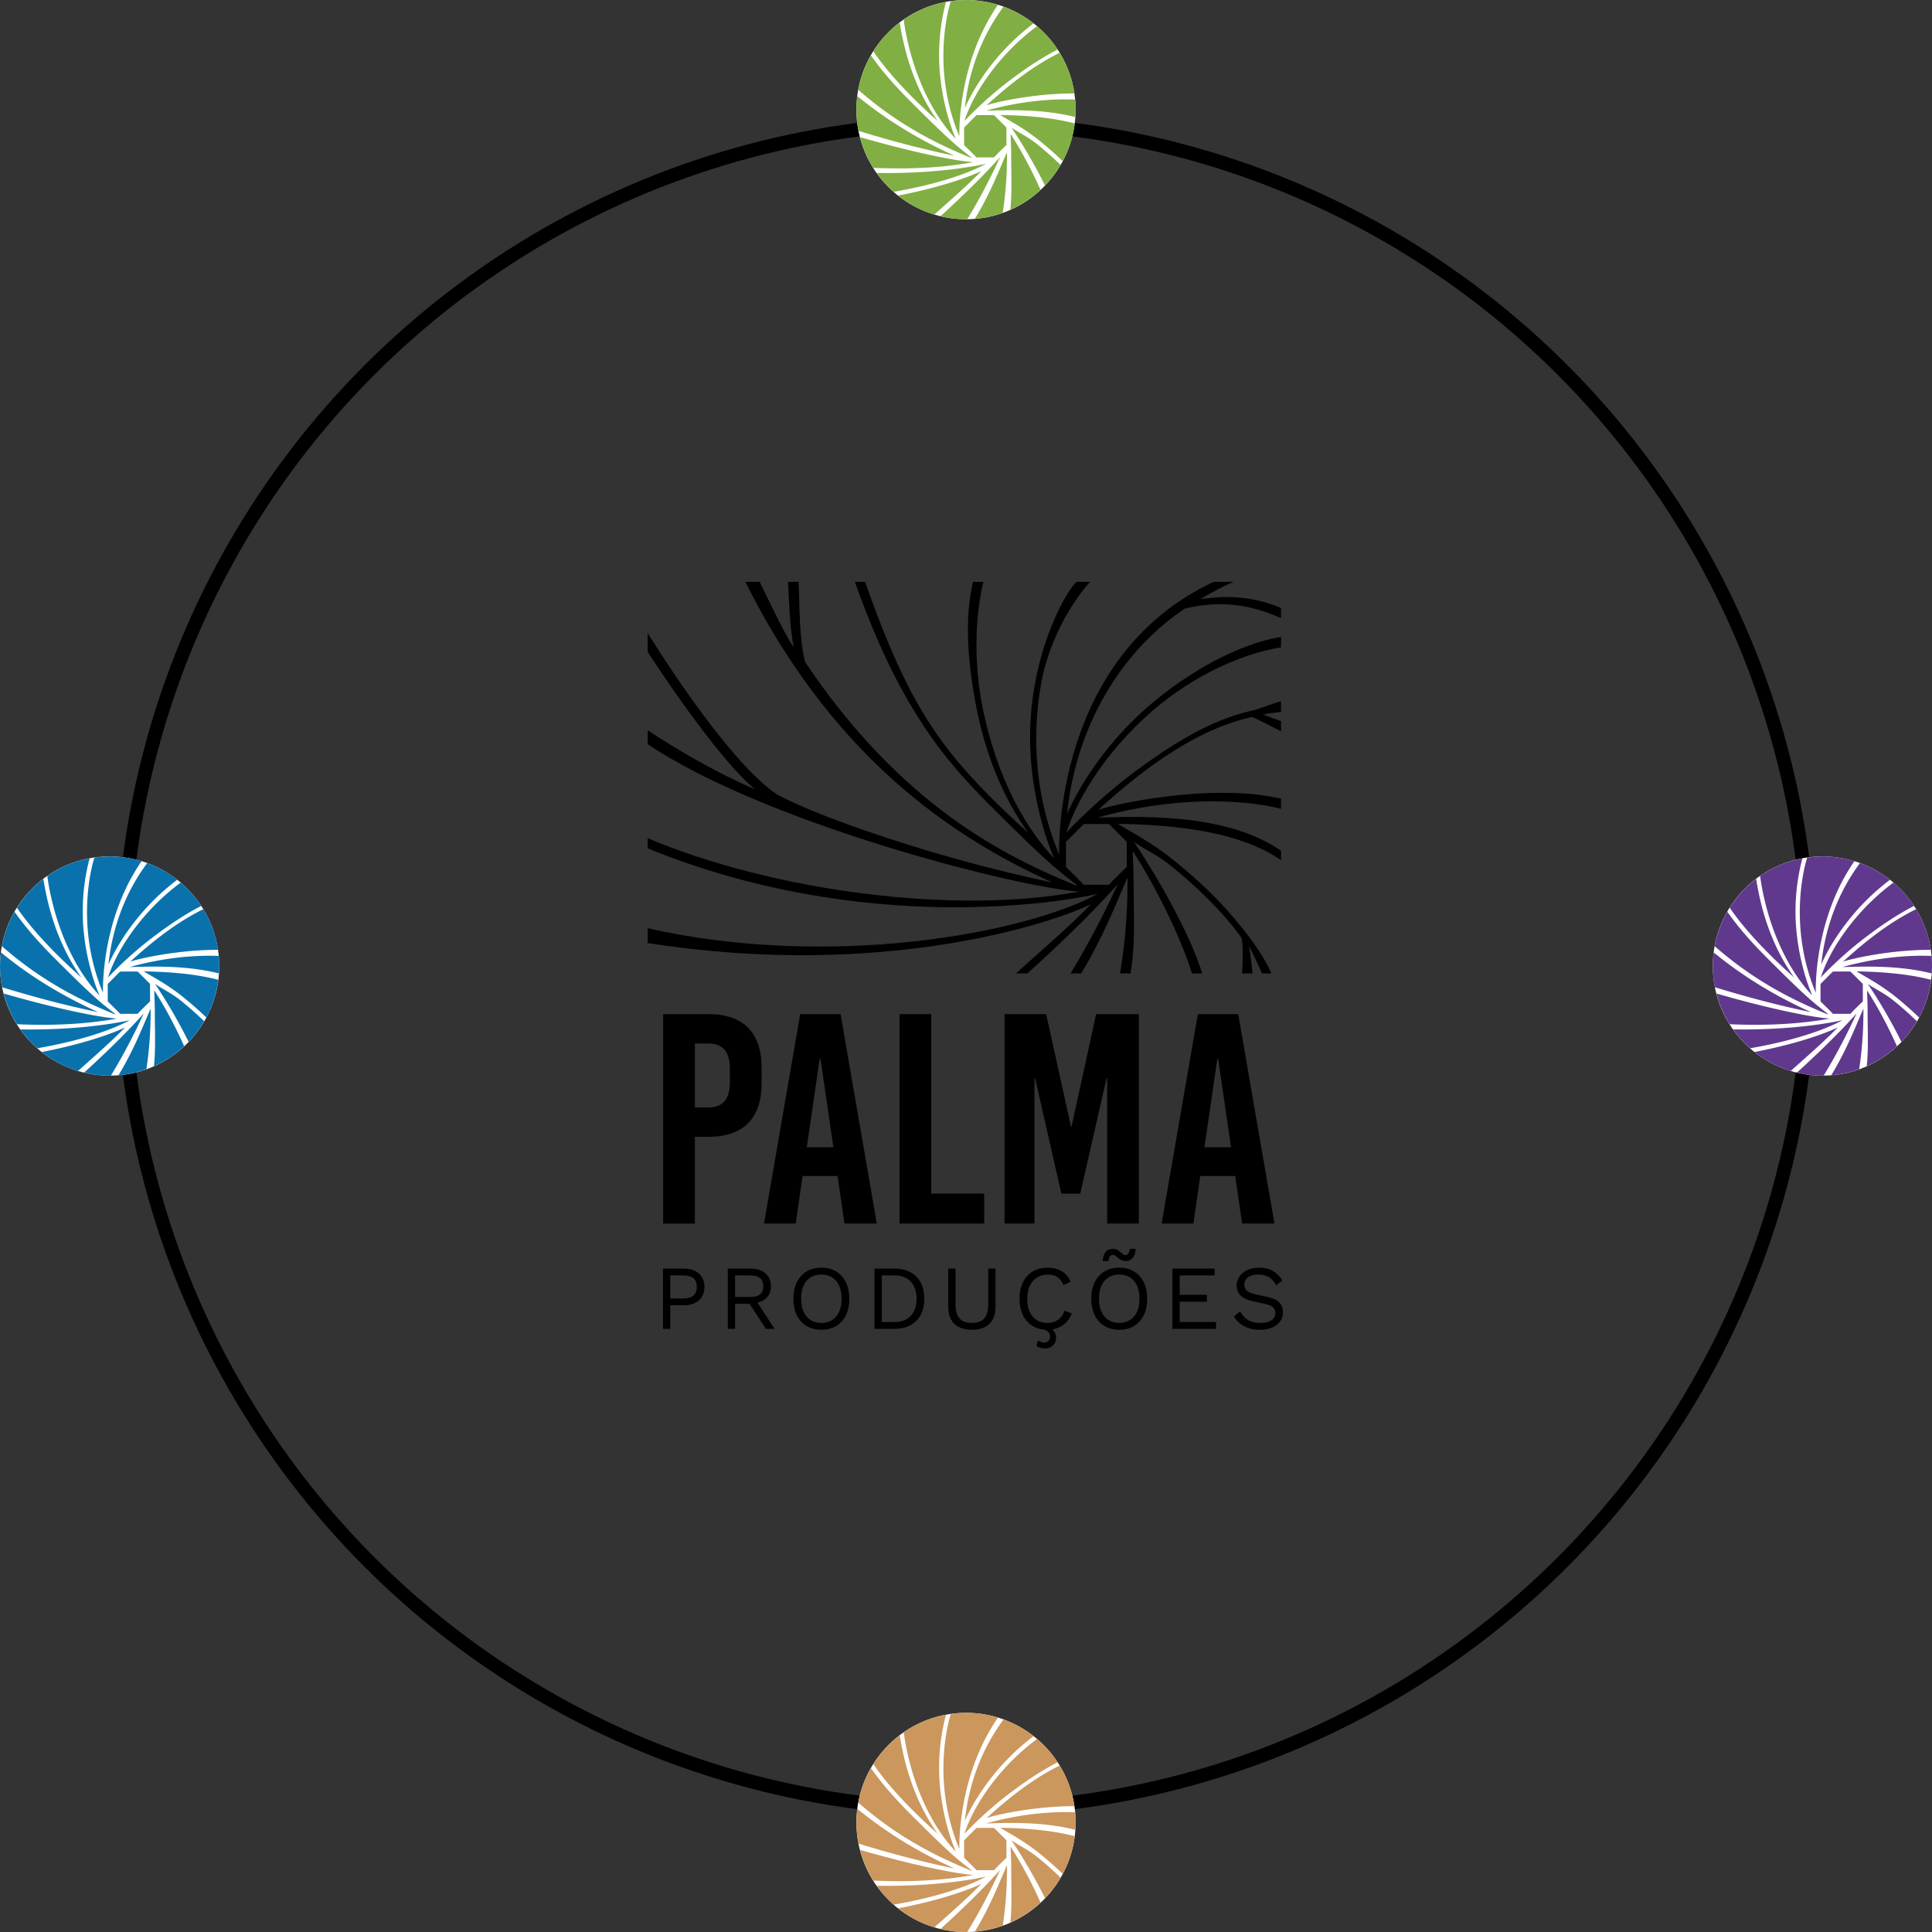 <?xml version="1.0" encoding="UTF-8" standalone="no"?>
<!-- Created with Inkscape (http://www.inkscape.org/) -->

<svg
   width="74.612mm"
   height="74.613mm"
   viewBox="0 0 74.612 74.613"
   version="1.1"
   id="svg5"
   xml:space="preserve"
   inkscape:version="1.2.1 (9c6d41e410, 2022-07-14)"
   sodipodi:docname="palma-services.svg"
   xmlns:inkscape="http://www.inkscape.org/namespaces/inkscape"
   xmlns:sodipodi="http://sodipodi.sourceforge.net/DTD/sodipodi-0.dtd"
   xmlns="http://www.w3.org/2000/svg"
   xmlns:svg="http://www.w3.org/2000/svg"><rect x="0" y="0" width="74.612" height="74.613" fill="#333333" stroke="none"/><sodipodi:namedview
     id="namedview7"
     pagecolor="#ffffff"
     bordercolor="#000000"
     borderopacity="0.25"
     inkscape:showpageshadow="2"
     inkscape:pageopacity="0.0"
     inkscape:pagecheckerboard="0"
     inkscape:deskcolor="#d1d1d1"
     inkscape:document-units="mm"
     showgrid="false"
     inkscape:zoom="1.5376122"
     inkscape:cx="-38.371183"
     inkscape:cy="137.87611"
     inkscape:window-width="2560"
     inkscape:window-height="1017"
     inkscape:window-x="-8"
     inkscape:window-y="-8"
     inkscape:window-maximized="1"
     inkscape:current-layer="layer1" /><defs
     id="defs2"><style
       id="style2019">.cls-1{fill:#fff;}</style><style
       id="style2803">.cls-1{fill:#fff;}</style><style
       id="style5765">.cls-1{fill:#fff;}.cls-2{fill:#8cc63f;}</style><style
       id="style5823">.cls-1{fill:#7fb53a;}</style></defs><g
     inkscape:label="Camada 1"
     inkscape:groupmode="layer"
     id="layer1"
     transform="translate(39.214,-78.594)"><ellipse
       style="fill:none;fill-opacity:1;stroke:#000000;stroke-width:0.529;stroke-dasharray:none;stroke-opacity:1"
       id="path10889"
       cx="-1.907"
       cy="115.901"
       rx="32.566"
       ry="32.566" /><g
       id="g15344"
       transform="translate(-0.376,-0.718)"><ellipse
         style="fill:#ffffff;fill-opacity:1;stroke:none;stroke-width:0.984;stroke-opacity:1"
         id="path12343"
         cx="-1.532"
         cy="83.546"
         rx="4.233"
         ry="4.233" /><path
         id="path6308"
         style="fill:#81af43;fill-opacity:1;stroke-width:0.058"
         d="m -1.532,79.313 a 4.233,4.233 0 0 0 -0.588,0.046 c -0.046,0.151 -0.088,0.308 -0.121,0.47 -0.23,1.108 -0.325,2.887 0.451,4.748 -0.001,-0.116 -0.072,-2.823 1.493,-5.08 A 4.233,4.233 0 0 0 -1.532,79.313 Z m -0.774,0.074 a 4.233,4.233 0 0 0 -1.632,0.68 c 0.021,0.163 0.047,0.325 0.077,0.484 0.397,2.057 1.258,3.419 1.935,4.128 -0.332,-0.786 -0.538,-1.702 -0.613,-2.528 -0.071,-0.784 -0.025,-1.576 0.137,-2.355 0.029,-0.141 0.062,-0.277 0.096,-0.409 z m 2.224,0.183 c -0.755,1.014 -1.328,2.332 -1.495,3.914 0.41,-0.922 1.17,-2.003 2.158,-2.865 0.162,-0.141 0.328,-0.276 0.497,-0.405 A 4.233,4.233 0 0 0 -0.082,79.569 Z m -4.011,0.612 a 4.233,4.233 0 0 0 -1.018,1.112 c 0.118,0.172 0.242,0.341 0.372,0.506 0.019,0.024 0.039,0.049 0.058,0.073 0.008,0.01 0.016,0.021 0.025,0.031 0.01,0.013 0.02,0.025 0.031,0.038 0.012,0.015 0.025,0.03 0.037,0.045 0.002,0.002 0.004,0.004 0.005,0.007 0.508,0.616 1.173,1.293 1.958,1.992 -0.547,-0.764 -1.1,-1.866 -1.396,-3.404 -0.026,-0.132 -0.049,-0.266 -0.071,-0.401 z m 5.306,0.142 c -0.178,0.13 -0.353,0.27 -0.524,0.419 -1.13,0.986 -1.954,2.224 -2.284,3.244 0.353,-0.371 0.941,-0.947 1.68,-1.513 0.652,-0.499 1.295,-0.93 1.922,-1.249 A 4.233,4.233 0 0 0 1.213,80.323 Z m 0.874,1.026 C 0.959,81.9 -0.04,82.743 -0.742,83.383 -0.565,83.298 1.048,82.913 2.655,82.92 A 4.233,4.233 0 0 0 2.087,81.35 Z m -7.292,0.1 a 4.233,4.233 0 0 0 -0.488,1.331 c 1.611,1.411 3.141,2.128 4.339,2.621 0.015,0.006 0.032,0.002 0.048,0.004 -0.105,-0.081 -0.253,-0.198 -0.432,-0.343 -0.006,-0.004 -0.011,-0.008 -0.016,-0.013 C -2.254,84.643 -2.99,83.913 -3.708,83.195 c -0.011,-0.011 -0.022,-0.022 -0.033,-0.033 -0.012,-0.012 -0.024,-0.024 -0.035,-0.036 -0.389,-0.393 -0.731,-0.773 -1.024,-1.138 -8.75e-4,-8.75e-4 -0.001,-0.002 -0.002,-0.003 -0.022,-0.029 -0.045,-0.057 -0.067,-0.085 -0.116,-0.147 -0.228,-0.298 -0.337,-0.451 z m -0.523,1.572 a 4.233,4.233 0 0 0 -0.037,0.524 4.233,4.233 0 0 0 0.08,0.819 c 1.158,0.357 2.448,0.702 3.707,0.962 -1.061,-0.484 -2.386,-1.184 -3.751,-2.305 z m 8.071,0.127 c -0.819,-0.001 -1.876,0.097 -3.1,0.436 0.658,-0.011 2.111,-0.094 3.445,0.247 a 4.233,4.233 0 0 0 0.014,-0.285 4.233,4.233 0 0 0 -0.018,-0.391 c -0.108,-0.004 -0.222,-0.006 -0.34,-0.006 z m -2.556,0.602 c 0.312,0.2 0.904,0.493 1.54,1.01 0.319,0.259 0.612,0.518 0.877,0.774 A 4.233,4.233 0 0 0 2.664,84.078 C 1.631,83.809 0.518,83.769 -0.213,83.751 Z m -0.749,0.006 c -0.037,2.33e-4 -0.066,7.5e-4 -0.085,0.002 h -0.079 c -0.07,0.066 -0.385,0.387 -0.478,0.478 -0.004,0.225 0,0.434 0,0.676 0.332,0.328 0.375,0.369 0.478,0.478 h 0.676 c 0.177,-0.195 0.461,-0.46 0.478,-0.478 0.004,-0.186 0,-0.676 0,-0.676 -0.065,-0.07 -0.478,-0.478 -0.478,-0.478 -0.21,0 -0.399,-0.003 -0.512,-0.002 z m 1.184,0.482 c 0.368,0.541 0.885,1.398 1.297,2.237 A 4.233,4.233 0 0 0 2.118,85.681 C 1.814,85.384 1.504,85.116 1.223,84.888 0.859,84.593 0.51,84.44 0.221,84.239 Z m -0.033,0.245 0.007,0.173 c 0.012,0.236 0.017,0.473 0.017,0.71 0.001,0.696 0.037,1.387 -0.034,2.047 A 4.233,4.233 0 0 0 1.346,86.644 C 1.003,85.871 0.565,85.059 0.188,84.484 Z m -5.812,0.124 a 4.233,4.233 0 0 0 0.51,1.185 c 1.388,0.063 2.717,-0.004 3.864,-0.219 -0.712,-0.045 -2.415,-0.4 -4.374,-0.966 z m 5.672,0.587 c -0.281,0.636 -0.634,1.575 -1.239,2.568 a 4.233,4.233 0 0 0 1.077,-0.233 c 0.109,-0.717 0.164,-1.46 0.164,-2.181 -4.75e-4,-0.051 -4.75e-4,-0.102 -0.001,-0.154 z m -0.263,0.182 c -0.033,0.037 -0.068,0.076 -0.103,0.114 -0.007,0.014 -0.017,0.026 -0.031,0.035 -0.563,0.619 -1.292,1.339 -2.166,2.133 a 4.233,4.233 0 0 0 0.984,0.121 4.233,4.233 0 0 0 0.136,-0.007 h -0.087 c 0.568,-0.929 1.008,-1.831 1.267,-2.396 z M -0.754,85.635 c -0.463,0.109 -2.04,0.395 -4.228,0.357 a 4.233,4.233 0 0 0 0.657,0.729 c 1.551,-0.269 2.813,-0.671 3.571,-1.086 z m -0.183,0.28 c -0.448,0.219 -1.569,0.634 -3.217,0.95 a 4.233,4.233 0 0 0 1.399,0.733 c 0.65,-0.582 1.333,-1.177 1.817,-1.683 z" /></g><g
       id="g15348"
       transform="translate(5.113,1.546)"><ellipse
         style="fill:#ffffff;fill-opacity:1;stroke:none;stroke-width:0.984;stroke-opacity:1"
         id="path12343-6"
         cx="26.053"
         cy="114.355"
         rx="4.233"
         ry="4.233" /><path
         id="path6308-6"
         style="fill:#60398e;fill-opacity:1;stroke-width:0.058"
         d="m 26.053,110.122 a 4.233,4.233 0 0 0 -0.588,0.046 c -0.046,0.151 -0.088,0.308 -0.121,0.47 -0.23,1.108 -0.325,2.887 0.451,4.748 -0.001,-0.116 -0.072,-2.823 1.493,-5.08 a 4.233,4.233 0 0 0 -1.234,-0.184 z m -0.774,0.074 a 4.233,4.233 0 0 0 -1.632,0.68 c 0.021,0.163 0.047,0.325 0.077,0.484 0.397,2.057 1.258,3.419 1.935,4.128 -0.332,-0.786 -0.538,-1.702 -0.613,-2.528 -0.071,-0.784 -0.025,-1.576 0.137,-2.355 0.029,-0.141 0.062,-0.277 0.096,-0.409 z m 2.224,0.183 c -0.755,1.014 -1.328,2.332 -1.495,3.914 0.41,-0.922 1.17,-2.003 2.158,-2.865 0.162,-0.141 0.328,-0.276 0.497,-0.405 a 4.233,4.233 0 0 0 -1.16,-0.644 z m -4.011,0.612 a 4.233,4.233 0 0 0 -1.018,1.112 c 0.118,0.172 0.242,0.341 0.372,0.506 0.019,0.025 0.039,0.049 0.058,0.073 0.008,0.01 0.016,0.021 0.025,0.031 0.01,0.013 0.02,0.025 0.031,0.038 0.012,0.015 0.025,0.03 0.037,0.045 0.002,0.002 0.004,0.004 0.005,0.007 0.508,0.616 1.173,1.293 1.958,1.992 -0.547,-0.764 -1.1,-1.866 -1.396,-3.404 -0.026,-0.132 -0.049,-0.266 -0.071,-0.401 z m 5.306,0.142 c -0.178,0.13 -0.353,0.27 -0.524,0.419 -1.13,0.986 -1.954,2.224 -2.284,3.244 0.353,-0.371 0.941,-0.947 1.68,-1.513 0.652,-0.499 1.295,-0.93 1.922,-1.249 a 4.233,4.233 0 0 0 -0.795,-0.901 z m 0.874,1.026 c -1.128,0.551 -2.127,1.393 -2.829,2.033 0.177,-0.085 1.79,-0.47 3.397,-0.462 a 4.233,4.233 0 0 0 -0.568,-1.571 z m -7.292,0.1 a 4.233,4.233 0 0 0 -0.488,1.331 c 1.611,1.411 3.141,2.128 4.339,2.621 0.015,0.006 0.032,0.002 0.048,0.004 -0.105,-0.082 -0.253,-0.198 -0.432,-0.343 -0.006,-0.004 -0.011,-0.008 -0.016,-0.013 -0.501,-0.407 -1.237,-1.137 -1.954,-1.855 -0.011,-0.011 -0.022,-0.022 -0.033,-0.033 -0.012,-0.012 -0.024,-0.024 -0.035,-0.036 -0.389,-0.393 -0.731,-0.773 -1.024,-1.138 -8.75e-4,-8.8e-4 -0.001,-0.002 -0.002,-0.003 -0.022,-0.029 -0.045,-0.057 -0.067,-0.085 -0.116,-0.147 -0.228,-0.298 -0.337,-0.451 z m -0.523,1.572 a 4.233,4.233 0 0 0 -0.037,0.524 4.233,4.233 0 0 0 0.08,0.819 c 1.158,0.357 2.448,0.702 3.708,0.962 -1.061,-0.484 -2.386,-1.184 -3.751,-2.305 z m 8.071,0.127 c -0.819,-0.001 -1.876,0.097 -3.1,0.436 0.658,-0.011 2.111,-0.094 3.445,0.247 a 4.233,4.233 0 0 0 0.014,-0.285 4.233,4.233 0 0 0 -0.018,-0.391 c -0.108,-0.004 -0.222,-0.006 -0.34,-0.007 z m -2.556,0.602 c 0.312,0.2 0.904,0.493 1.54,1.01 0.319,0.259 0.612,0.518 0.877,0.774 a 4.233,4.233 0 0 0 0.459,-1.457 c -1.033,-0.269 -2.146,-0.309 -2.877,-0.327 z m -0.749,0.006 c -0.037,2.4e-4 -0.066,7.5e-4 -0.085,0.002 h -0.079 c -0.07,0.066 -0.385,0.387 -0.478,0.478 -0.004,0.225 0,0.434 0,0.676 0.332,0.328 0.375,0.369 0.478,0.478 h 0.676 c 0.177,-0.195 0.461,-0.46 0.478,-0.478 0.004,-0.186 0,-0.676 0,-0.676 -0.065,-0.07 -0.478,-0.478 -0.478,-0.478 -0.21,0 -0.399,-0.002 -0.512,-0.002 z m 1.184,0.482 c 0.368,0.541 0.885,1.398 1.297,2.237 a 4.233,4.233 0 0 0 0.6,-0.796 c -0.304,-0.296 -0.614,-0.565 -0.895,-0.793 -0.364,-0.295 -0.713,-0.448 -1.002,-0.649 z m -0.033,0.245 0.007,0.173 c 0.012,0.236 0.017,0.473 0.017,0.71 0.001,0.696 0.037,1.387 -0.034,2.047 a 4.233,4.233 0 0 0 1.168,-0.77 c -0.343,-0.773 -0.781,-1.586 -1.158,-2.16 z m -5.812,0.124 a 4.233,4.233 0 0 0 0.51,1.185 c 1.388,0.063 2.717,-0.004 3.864,-0.219 -0.712,-0.045 -2.415,-0.4 -4.374,-0.966 z m 5.672,0.587 c -0.281,0.636 -0.634,1.575 -1.239,2.568 a 4.233,4.233 0 0 0 1.077,-0.233 c 0.109,-0.717 0.164,-1.46 0.164,-2.181 -4.75e-4,-0.051 -4.75e-4,-0.102 -0.001,-0.154 z m -0.263,0.182 c -0.033,0.037 -0.068,0.076 -0.103,0.114 -0.007,0.014 -0.017,0.026 -0.031,0.035 -0.563,0.619 -1.292,1.339 -2.166,2.133 a 4.233,4.233 0 0 0 0.984,0.121 4.233,4.233 0 0 0 0.136,-0.007 h -0.087 c 0.568,-0.929 1.008,-1.831 1.267,-2.396 z m -0.539,0.259 c -0.463,0.109 -2.04,0.395 -4.228,0.357 a 4.233,4.233 0 0 0 0.657,0.729 c 1.551,-0.269 2.813,-0.671 3.571,-1.086 z m -0.183,0.28 c -0.448,0.219 -1.569,0.634 -3.217,0.95 A 4.233,4.233 0 0 0 24.83,118.407 c 0.65,-0.582 1.333,-1.177 1.817,-1.683 z" /></g><g
       id="g15352"
       transform="translate(-1.131,6.573)"><ellipse
         style="fill:#ffffff;fill-opacity:1;stroke:none;stroke-width:0.984;stroke-opacity:1"
         id="path12343-6-3"
         cx="-0.776"
         cy="142.401"
         rx="4.233"
         ry="4.233" /><path
         id="path6308-6-3"
         style="fill:#cb975d;fill-opacity:1;stroke-width:0.058"
         d="m -0.776,138.167 a 4.233,4.233 0 0 0 -0.588,0.046 c -0.046,0.151 -0.088,0.308 -0.121,0.47 -0.23,1.108 -0.325,2.887 0.451,4.748 -0.001,-0.116 -0.072,-2.823 1.493,-5.08 a 4.233,4.233 0 0 0 -1.234,-0.184 z m -0.774,0.074 a 4.233,4.233 0 0 0 -1.632,0.68 c 0.021,0.163 0.047,0.325 0.077,0.484 0.397,2.057 1.258,3.419 1.935,4.128 -0.332,-0.786 -0.538,-1.702 -0.613,-2.528 -0.071,-0.784 -0.025,-1.576 0.137,-2.355 0.029,-0.141 0.062,-0.277 0.096,-0.409 z m 2.224,0.183 c -0.755,1.014 -1.328,2.332 -1.495,3.914 0.41,-0.922 1.17,-2.003 2.158,-2.865 0.162,-0.141 0.328,-0.276 0.497,-0.405 a 4.233,4.233 0 0 0 -1.16,-0.644 z m -4.011,0.612 a 4.233,4.233 0 0 0 -1.018,1.112 c 0.118,0.172 0.242,0.341 0.372,0.506 0.019,0.025 0.039,0.049 0.058,0.073 0.008,0.01 0.016,0.021 0.025,0.031 0.01,0.013 0.02,0.025 0.031,0.038 0.012,0.015 0.025,0.03 0.037,0.045 0.002,0.002 0.004,0.004 0.005,0.007 0.508,0.616 1.173,1.293 1.958,1.992 -0.547,-0.764 -1.1,-1.866 -1.396,-3.404 -0.026,-0.132 -0.049,-0.266 -0.071,-0.401 z m 5.306,0.142 c -0.178,0.13 -0.353,0.27 -0.524,0.419 -1.13,0.986 -1.954,2.224 -2.284,3.244 0.353,-0.371 0.941,-0.947 1.68,-1.513 0.652,-0.499 1.295,-0.93 1.922,-1.249 a 4.233,4.233 0 0 0 -0.795,-0.901 z m 0.874,1.026 c -1.128,0.551 -2.127,1.393 -2.829,2.033 0.177,-0.085 1.79,-0.47 3.397,-0.462 a 4.233,4.233 0 0 0 -0.568,-1.571 z m -7.292,0.1 a 4.233,4.233 0 0 0 -0.488,1.331 c 1.611,1.411 3.141,2.128 4.339,2.621 0.015,0.006 0.032,0.002 0.048,0.004 -0.105,-0.082 -0.253,-0.198 -0.432,-0.343 -0.006,-0.004 -0.011,-0.008 -0.016,-0.013 -0.501,-0.407 -1.237,-1.137 -1.954,-1.855 -0.011,-0.011 -0.022,-0.022 -0.033,-0.033 -0.012,-0.012 -0.024,-0.024 -0.035,-0.036 -0.389,-0.393 -0.731,-0.773 -1.024,-1.138 -8.75e-4,-8.8e-4 -0.001,-0.002 -0.002,-0.003 -0.022,-0.029 -0.045,-0.057 -0.067,-0.085 -0.116,-0.147 -0.228,-0.298 -0.337,-0.451 z m -0.523,1.572 a 4.233,4.233 0 0 0 -0.037,0.524 4.233,4.233 0 0 0 0.08,0.819 c 1.158,0.357 2.448,0.702 3.708,0.962 -1.061,-0.484 -2.386,-1.184 -3.751,-2.305 z m 8.071,0.127 c -0.819,-10e-4 -1.876,0.097 -3.1,0.436 0.658,-0.011 2.111,-0.094 3.445,0.247 a 4.233,4.233 0 0 0 0.014,-0.285 4.233,4.233 0 0 0 -0.018,-0.391 c -0.108,-0.004 -0.222,-0.006 -0.34,-0.007 z m -2.556,0.602 c 0.312,0.2 0.904,0.493 1.54,1.01 0.319,0.259 0.612,0.518 0.877,0.774 a 4.233,4.233 0 0 0 0.459,-1.457 C 2.386,142.664 1.273,142.624 0.542,142.606 Z m -0.749,0.006 c -0.037,2.4e-4 -0.066,7.5e-4 -0.085,0.002 h -0.079 c -0.07,0.066 -0.385,0.387 -0.478,0.478 -0.004,0.225 0,0.434 0,0.676 0.332,0.328 0.375,0.369 0.478,0.478 h 0.676 c 0.177,-0.195 0.461,-0.46 0.478,-0.478 0.004,-0.186 0,-0.676 0,-0.676 -0.065,-0.07 -0.478,-0.478 -0.478,-0.478 -0.21,0 -0.399,-0.002 -0.512,-0.002 z m 1.184,0.482 c 0.368,0.541 0.885,1.398 1.297,2.237 a 4.233,4.233 0 0 0 0.6,-0.796 c -0.304,-0.296 -0.614,-0.565 -0.895,-0.793 -0.364,-0.295 -0.713,-0.448 -1.002,-0.649 z m -0.033,0.245 0.007,0.173 c 0.012,0.236 0.017,0.473 0.017,0.71 0.001,0.696 0.037,1.387 -0.034,2.047 a 4.233,4.233 0 0 0 1.168,-0.77 c -0.343,-0.773 -0.781,-1.586 -1.158,-2.16 z m -5.812,0.124 a 4.233,4.233 0 0 0 0.51,1.185 c 1.388,0.063 2.717,-0.004 3.864,-0.219 -0.712,-0.045 -2.415,-0.4 -4.374,-0.966 z m 5.672,0.587 c -0.281,0.636 -0.634,1.575 -1.239,2.568 a 4.233,4.233 0 0 0 1.077,-0.233 c 0.109,-0.717 0.164,-1.46 0.164,-2.181 -4.75e-4,-0.051 -4.75e-4,-0.102 -0.001,-0.154 z m -0.263,0.182 c -0.033,0.037 -0.068,0.076 -0.103,0.114 -0.007,0.014 -0.017,0.026 -0.031,0.035 -0.563,0.619 -1.292,1.339 -2.166,2.133 a 4.233,4.233 0 0 0 0.984,0.121 4.233,4.233 0 0 0 0.136,-0.007 h -0.087 c 0.568,-0.929 1.008,-1.831 1.267,-2.396 z m -0.539,0.259 c -0.463,0.109 -2.04,0.395 -4.228,0.357 a 4.233,4.233 0 0 0 0.657,0.729 c 1.551,-0.269 2.813,-0.671 3.571,-1.086 z m -0.183,0.28 c -0.448,0.219 -1.569,0.634 -3.217,0.95 a 4.233,4.233 0 0 0 1.399,0.733 c 0.65,-0.582 1.333,-1.177 1.817,-1.683 z" /></g><g
       id="g15340"
       transform="translate(-0.743,-0.644)"><ellipse
         style="fill:#ffffff;fill-opacity:1;stroke:none;stroke-width:0.984;stroke-opacity:1"
         id="path12343-6-3-2"
         cx="-34.237"
         cy="116.545"
         rx="4.233"
         ry="4.233" /><path
         id="path6308-6-3-5"
         style="fill:#0972ad;fill-opacity:1;stroke-width:0.058"
         d="m -34.237,112.312 a 4.233,4.233 0 0 0 -0.588,0.046 c -0.046,0.151 -0.088,0.308 -0.121,0.47 -0.23,1.108 -0.325,2.887 0.451,4.748 -0.001,-0.116 -0.072,-2.823 1.493,-5.08 a 4.233,4.233 0 0 0 -1.234,-0.184 z m -0.774,0.074 a 4.233,4.233 0 0 0 -1.632,0.68 c 0.021,0.163 0.047,0.325 0.077,0.484 0.397,2.057 1.258,3.419 1.935,4.128 -0.332,-0.786 -0.538,-1.702 -0.613,-2.528 -0.071,-0.784 -0.025,-1.576 0.137,-2.355 0.029,-0.141 0.062,-0.277 0.096,-0.409 z m 2.224,0.183 c -0.755,1.014 -1.328,2.332 -1.495,3.914 0.41,-0.922 1.17,-2.003 2.158,-2.865 0.162,-0.141 0.328,-0.276 0.497,-0.405 a 4.233,4.233 0 0 0 -1.16,-0.644 z m -4.011,0.612 a 4.233,4.233 0 0 0 -1.018,1.112 c 0.118,0.172 0.242,0.341 0.372,0.506 0.019,0.025 0.039,0.049 0.058,0.073 0.008,0.01 0.016,0.021 0.025,0.031 0.01,0.013 0.02,0.025 0.031,0.038 0.012,0.015 0.025,0.03 0.037,0.045 0.002,0.002 0.004,0.004 0.005,0.007 0.508,0.616 1.173,1.293 1.958,1.992 -0.547,-0.764 -1.1,-1.866 -1.396,-3.404 -0.026,-0.132 -0.049,-0.266 -0.071,-0.401 z m 5.306,0.142 c -0.178,0.13 -0.353,0.27 -0.524,0.419 -1.13,0.986 -1.954,2.224 -2.284,3.244 0.353,-0.371 0.941,-0.947 1.68,-1.513 0.652,-0.499 1.295,-0.93 1.922,-1.249 a 4.233,4.233 0 0 0 -0.795,-0.901 z m 0.874,1.026 c -1.128,0.551 -2.127,1.393 -2.829,2.033 0.177,-0.085 1.79,-0.47 3.397,-0.462 a 4.233,4.233 0 0 0 -0.568,-1.571 z m -7.292,0.1 a 4.233,4.233 0 0 0 -0.488,1.331 c 1.611,1.411 3.141,2.128 4.339,2.621 0.015,0.006 0.032,0.002 0.048,0.004 -0.105,-0.082 -0.253,-0.198 -0.432,-0.343 -0.006,-0.004 -0.011,-0.008 -0.016,-0.013 -0.501,-0.407 -1.237,-1.137 -1.954,-1.855 -0.011,-0.011 -0.022,-0.022 -0.033,-0.033 -0.012,-0.012 -0.024,-0.024 -0.035,-0.036 -0.389,-0.393 -0.731,-0.773 -1.024,-1.138 -8.75e-4,-8.8e-4 -0.001,-0.002 -0.002,-0.003 -0.022,-0.029 -0.045,-0.057 -0.067,-0.085 -0.116,-0.147 -0.228,-0.298 -0.337,-0.451 z m -0.523,1.572 a 4.233,4.233 0 0 0 -0.037,0.524 4.233,4.233 0 0 0 0.08,0.819 c 1.158,0.357 2.448,0.702 3.708,0.962 -1.061,-0.484 -2.386,-1.184 -3.751,-2.305 z m 8.071,0.127 c -0.819,-0.001 -1.876,0.097 -3.1,0.436 0.658,-0.011 2.111,-0.094 3.445,0.247 a 4.233,4.233 0 0 0 0.014,-0.285 4.233,4.233 0 0 0 -0.018,-0.391 c -0.108,-0.004 -0.222,-0.006 -0.34,-0.007 z m -2.556,0.602 c 0.312,0.2 0.904,0.493 1.54,1.01 0.319,0.259 0.612,0.518 0.877,0.774 a 4.233,4.233 0 0 0 0.459,-1.457 c -1.033,-0.269 -2.146,-0.309 -2.877,-0.327 z m -0.749,0.006 c -0.037,2.4e-4 -0.066,7.5e-4 -0.085,0.002 h -0.079 c -0.07,0.066 -0.385,0.387 -0.478,0.478 -0.004,0.225 0,0.434 0,0.676 0.332,0.328 0.375,0.369 0.478,0.478 h 0.676 c 0.177,-0.195 0.461,-0.46 0.478,-0.478 0.004,-0.186 0,-0.676 0,-0.676 -0.065,-0.07 -0.478,-0.478 -0.478,-0.478 -0.21,0 -0.399,-0.002 -0.512,-0.002 z m 1.184,0.482 c 0.368,0.541 0.885,1.398 1.297,2.237 a 4.233,4.233 0 0 0 0.6,-0.796 c -0.304,-0.296 -0.614,-0.565 -0.895,-0.793 -0.364,-0.295 -0.713,-0.448 -1.002,-0.649 z m -0.033,0.245 0.007,0.173 c 0.012,0.236 0.017,0.473 0.017,0.71 0.001,0.696 0.037,1.387 -0.034,2.047 a 4.233,4.233 0 0 0 1.168,-0.77 c -0.343,-0.773 -0.781,-1.586 -1.158,-2.16 z m -5.812,0.124 a 4.233,4.233 0 0 0 0.51,1.185 c 1.388,0.063 2.717,-0.004 3.864,-0.219 -0.712,-0.045 -2.415,-0.4 -4.374,-0.966 z m 5.672,0.587 c -0.281,0.636 -0.634,1.575 -1.239,2.568 a 4.233,4.233 0 0 0 1.077,-0.233 c 0.109,-0.717 0.164,-1.46 0.164,-2.181 -4.75e-4,-0.051 -4.75e-4,-0.102 -0.001,-0.154 z m -0.263,0.182 c -0.033,0.037 -0.068,0.076 -0.103,0.114 -0.007,0.014 -0.017,0.026 -0.031,0.035 -0.563,0.619 -1.292,1.339 -2.166,2.133 a 4.233,4.233 0 0 0 0.984,0.121 4.233,4.233 0 0 0 0.136,-0.007 h -0.087 c 0.568,-0.929 1.008,-1.831 1.267,-2.396 z m -0.539,0.259 c -0.463,0.109 -2.04,0.395 -4.228,0.357 a 4.233,4.233 0 0 0 0.657,0.729 c 1.551,-0.269 2.813,-0.671 3.571,-1.086 z m -0.183,0.28 c -0.448,0.219 -1.569,0.634 -3.217,0.95 a 4.233,4.233 0 0 0 1.399,0.733 c 0.65,-0.582 1.333,-1.177 1.817,-1.683 z" /></g><g
       id="g16493"
       transform="matrix(0.064,0,0,0.064,-14.181,101.095)"><path
         d="m 381.86,161.77 c -34.31,-23.88 -90.04,-20.37 -110.73,-20.01 62.86,-17.38 106.02,-6.61 110.73,-5.21 v -6.2 c 0,0 0,0 0,0 v 0 c -43.19,-10.04 -105.1,4.34 -110.38,6.87 21.48,-19.58 55.35,-47.63 92.04,-55.99 0.24,-0.05 0.47,-0.11 0.7,-0.16 3.85,1.26 15.91,7.94 17.63,8.59 v -6.12 c -1.71,-0.64 -3.77,-1.28 -5.37,-1.9 -1.82,-0.7 -3.58,-1.38 -5.38,-2.05 3.47,-0.7 7.45,-1.23 10.75,-1.63 v -6.33 c -5.56,1.38 -12.12,4.42 -19.15,6.02 -23.13,5.27 -47.57,19.96 -72.63,39.15 -16.6,12.71 -29.81,25.65 -37.73,33.97 7.41,-22.9 25.91,-50.7 51.28,-72.84 25.62,-22.35 55.34,-35.21 78.23,-38.87 v -6.31 c -23.54,3.77 -54.53,19.62 -80.65,42.4 -22.19,19.36 -39.25,43.63 -48.46,64.34 6.24,-59.07 37.58,-101.73 71.23,-123.88 27.46,-6.57 46.16,0.85 57.88,5.77 v -6.07 c -10.72,-4.5 -25.96,-8.87 -48.66,-5.3 4.91,-3.18 15.22,-8.52 20.09,-10.49 H 341.2 c -96.36,45.17 -93.3,160.9 -93.26,164.51 -17.41,-41.8 -15.28,-81.75 -10.12,-106.62 6.51,-31.36 25.25,-54.5 28.96,-57.89 h -8.33 c -5.36,4.89 -17.97,26.93 -24.24,57.14 -3.63,17.49 -4.66,35.29 -3.07,52.89 1.68,18.55 6.31,39.13 13.76,56.77 -15.21,-15.91 -34.53,-46.49 -43.45,-92.69 -4.77,-24.7 -4.47,-52.4 0.83,-74.11 h -6.25 c -5.42,22.21 -3.06,49.59 1.81,74.81 6.66,34.53 19.07,59.28 31.35,76.44 -17.62,-15.7 -32.56,-30.89 -43.96,-44.73 -0.04,-0.05 -0.08,-0.1 -0.12,-0.15 -0.28,-0.34 -0.56,-0.68 -0.83,-1.02 -0.23,-0.28 -0.46,-0.56 -0.69,-0.85 -0.19,-0.23 -0.38,-0.47 -0.56,-0.7 -0.44,-0.55 -0.88,-1.1 -1.31,-1.65 C 159.44,73.32 145.6,41.06 130.86,-0.48 v 0 c 0,0 0,0 0,0 h -6.15 c 14.88,41.92 31.56,75.74 54.11,104.43 0.49,0.63 1,1.26 1.5,1.9 0.02,0.02 0.03,0.04 0.05,0.06 6.57,8.19 14.25,16.72 22.99,25.55 0.26,0.27 0.53,0.53 0.79,0.8 0.24,0.25 0.49,0.49 0.73,0.74 16.11,16.14 32.64,32.52 43.88,41.66 0.11,0.11 0.23,0.21 0.36,0.29 4.02,3.26 7.34,5.87 9.7,7.7 -0.35,-0.03 -0.73,0.05 -1.07,-0.08 C 214.75,164.87 152.7,134.36 94.64,47.85 91.02,33.15 91.48,15.83 90.76,-0.47 h -6.35 c 0.58,13.01 1.04,27.64 3.45,39.71 C 80.31,27.32 74.12,13.38 67.29,-0.47 h -8.65 c 56.18,112.8 134.17,158.1 185.1,181.35 C 174.41,166.53 100.99,140.87 77.35,127.55 45.99,106.19 -0.31,30.44 -0.31,30.44 v 11.29 c 0.18,0.53 40.85,63.26 64.62,82.87 C 37.86,113.35 12.27,97.41 -0.31,89.08 v 8.42 c 72.07,48.23 223.94,86.61 260.36,88.92 -74.71,14.03 -183.7,0.05 -260.36,-32.21 v 6.13 c 130.29,53.09 250.76,32.36 271.51,27.46 -43.46,23.81 -160.93,45.7 -271.51,20.75 v 8.92 c 142.01,22.27 244.38,-12.12 267.4,-23.38 -11.95,12.51 -29.37,27.45 -45.19,41.72 h 6.92 c 20.92,-18.87 38.22,-35.89 51.47,-50.47 0.31,-0.19 0.55,-0.46 0.7,-0.78 0.79,-0.87 1.56,-1.73 2.31,-2.57 -5.81,12.7 -15.7,32.95 -28.45,53.81 h 6.39 c 13.68,-22.38 21.63,-43.56 27.96,-57.89 0.02,1.16 0.02,2.31 0.03,3.46 0.02,18.04 -1.51,36.68 -4.55,54.43 -0.07,0.41 -0.14,-0.41 -0.22,0 v 0 c 0,0 0,0 0,0 h 3.62 c 0,0 0,0 0,0 v 0 c 0.09,-0.52 2.85,0.52 2.94,0 3.06,-17.2 1.91,-35.52 1.88,-54.01 0,-5.32 -0.13,-10.64 -0.39,-15.95 l -0.15,-3.89 c 12.86,19.58 28.86,51.48 35.77,73.85 h 6.19 c -7.71,-24.98 -28.47,-60.6 -41.21,-79.35 6.49,4.51 14.32,7.95 22.49,14.57 13.74,11.14 30.49,26.53 42.46,43.45 0,0 1.33,4.33 0.33,21.34 h 6.34 c -0.2,-1.88 -1.33,-12.27 -2.25,-16.59 1.83,3.25 6.52,13.29 7.87,16.59 h 5.66 c -4.53,-11.15 -15.69,-25.84 -26.55,-38.03 -8.65,-9.7 -19.25,-19.66 -31.51,-29.61 -14.29,-11.59 -27.58,-18.19 -34.59,-22.67 25.13,0.6 70.4,2.41 98.52,21.98 v -5.7 z m -93.11,-5.37 c 0,0 0.08,10.99 0,15.17 -0.38,0.41 -6.76,6.35 -10.73,10.73 h -15.17 c -2.31,-2.44 -3.28,-3.37 -10.73,-10.73 0,-5.43 -0.1,-10.11 0,-15.17 2.08,-2.03 9.15,-9.25 10.73,-10.73 h 1.78 c 1.64,-0.1 7.1,0 13.39,0 0,0 9.28,9.15 10.73,10.73 z"
         id="path16443" /><path
         d="m 36.65,260.38 c 20.58,0 31.77,11.19 31.77,31.95 v 10.11 c 0,20.76 -11.19,31.96 -31.77,31.96 h -8.49 v 52.36 H 9.02 V 260.38 h 27.62 z m -8.49,56.33 h 7.76 c 9.21,0 13.36,-4.87 13.36,-15.53 v -7.58 c 0,-10.65 -4.15,-15.53 -13.36,-15.53 h -7.76 z"
         id="path16445" /><path
         d="m 118.43,386.75 -4.15,-28.71 H 93.16 l -4.15,28.71 H 69.87 L 91.72,260.37 h 24.37 l 21.85,126.38 h -19.5 z M 95.68,340.71 h 16.07 l -7.76,-53.26 h -0.54 l -7.76,53.26 z"
         id="path16447" /><path
         d="m 202.75,368.7 v 18.05 H 151.66 V 260.37 h 19.14 v 108.32 h 31.96 z"
         id="path16449" /><path
         d="m 276.95,386.75 v -87.74 h -0.36 L 260.7,368.7 h -11.37 l -15.89,-69.69 h -0.36 v 87.74 H 215.03 V 260.37 h 25.1 l 14.98,67.88 h 0.36 l 14.8,-67.88 h 25.82 v 126.38 z"
         id="path16451" /><path
         d="m 358.38,386.75 -4.15,-28.71 h -21.12 l -4.15,28.71 h -19.14 l 21.85,-126.38 h 24.37 l 21.85,126.38 h -19.5 z m -22.75,-46.04 h 16.07 l -7.76,-53.26 h -0.54 l -7.76,53.26 z"
         id="path16453" /><path
         d="m 21.74,413.92 c 2.46,0 4.6,0.45 6.42,1.35 1.82,0.9 3.24,2.18 4.27,3.83 1.03,1.65 1.54,3.62 1.54,5.89 0,2.27 -0.52,4.24 -1.54,5.89 -1.03,1.65 -2.45,2.93 -4.27,3.83 -1.82,0.9 -3.96,1.35 -6.42,1.35 h -8.43 v 14.21 H 8.9 v -36.36 h 12.84 z m -0.66,18.01 c 2.86,0 4.96,-0.6 6.28,-1.79 1.32,-1.19 1.98,-2.91 1.98,-5.15 0,-2.24 -0.66,-4 -1.98,-5.18 -1.32,-1.17 -3.42,-1.76 -6.28,-1.76 h -7.77 v 13.88 z"
         id="path16455" /><path
         d="m 61.79,413.92 c 3.71,0 6.68,0.96 8.92,2.86 2.24,1.91 3.36,4.5 3.36,7.77 0,3.27 -1.13,5.81 -3.39,7.63 -2.26,1.82 -5.24,2.73 -8.95,2.73 l -0.38,0.28 h -8.92 v 15.09 h -4.41 v -36.36 z m -0.06,17.13 c 2.61,0 4.55,-0.54 5.81,-1.62 1.27,-1.08 1.9,-2.71 1.9,-4.88 0,-2.17 -0.63,-3.79 -1.9,-4.88 -1.27,-1.08 -3.21,-1.62 -5.81,-1.62 h -9.31 v 13 z m 2.54,0.88 12.01,18.34 H 71.05 L 60.58,434.35 Z"
         id="path16457" /><path
         d="m 104.48,413.37 c 3.45,0 6.44,0.76 8.95,2.29 2.52,1.52 4.46,3.68 5.84,6.47 1.38,2.79 2.07,6.12 2.07,9.97 0,3.85 -0.69,7.18 -2.07,9.97 -1.38,2.79 -3.32,4.95 -5.84,6.47 -2.52,1.52 -5.5,2.29 -8.95,2.29 -3.45,0 -6.44,-0.76 -8.95,-2.29 -2.52,-1.52 -4.46,-3.68 -5.84,-6.47 -1.38,-2.79 -2.07,-6.12 -2.07,-9.97 0,-3.85 0.69,-7.18 2.07,-9.97 1.38,-2.79 3.32,-4.95 5.84,-6.47 2.52,-1.52 5.5,-2.29 8.95,-2.29 z m 0,4.13 c -2.5,0 -4.66,0.58 -6.5,1.74 -1.84,1.16 -3.25,2.83 -4.24,5.01 -0.99,2.19 -1.49,4.8 -1.49,7.85 0,3.05 0.5,5.67 1.49,7.85 0.99,2.19 2.41,3.86 4.24,5.01 1.84,1.16 4,1.74 6.5,1.74 2.5,0 4.71,-0.58 6.53,-1.74 1.82,-1.16 3.22,-2.83 4.21,-5.01 0.99,-2.18 1.49,-4.8 1.49,-7.85 0,-3.05 -0.5,-5.67 -1.49,-7.85 -0.99,-2.18 -2.4,-3.86 -4.21,-5.01 -1.82,-1.16 -3.99,-1.74 -6.53,-1.74 z"
         id="path16459" /><path
         d="m 148.28,413.92 c 5.69,0 10.16,1.57 13.41,4.71 3.25,3.14 4.88,7.63 4.88,13.47 0,5.84 -1.63,10.33 -4.88,13.47 -3.25,3.14 -7.72,4.71 -13.41,4.71 h -11.73 v -36.36 z m 0.44,32.23 c 4.15,0 7.39,-1.24 9.72,-3.72 2.33,-2.48 3.5,-5.92 3.5,-10.33 0,-4.41 -1.17,-7.85 -3.5,-10.33 -2.33,-2.48 -5.57,-3.72 -9.72,-3.72 h -7.77 v 28.1 z"
         id="path16461" /><path
         d="m 209.59,413.92 v 22.81 c 0,4.66 -1.23,8.18 -3.69,10.55 -2.46,2.37 -5.99,3.55 -10.58,3.55 -4.59,0 -8.07,-1.18 -10.55,-3.55 -2.48,-2.37 -3.72,-5.89 -3.72,-10.55 v -22.81 h 4.41 v 21.71 c 0,3.78 0.8,6.58 2.4,8.37 1.6,1.8 4.08,2.7 7.46,2.7 3.38,0 5.87,-0.9 7.46,-2.7 1.6,-1.8 2.4,-4.59 2.4,-8.37 v -21.71 z"
         id="path16463" /><path
         d="m 255.59,440.97 c -0.77,2.06 -1.87,3.83 -3.31,5.32 -1.44,1.49 -3.11,2.62 -5.04,3.39 -1.93,0.77 -4.03,1.16 -6.31,1.16 -3.45,0 -6.44,-0.76 -8.95,-2.29 -2.52,-1.52 -4.46,-3.68 -5.84,-6.47 -1.38,-2.79 -2.07,-6.12 -2.07,-9.97 0,-3.85 0.69,-7.18 2.07,-9.97 1.38,-2.79 3.32,-4.95 5.84,-6.47 2.52,-1.52 5.46,-2.29 8.84,-2.29 2.35,0 4.44,0.32 6.28,0.96 1.84,0.64 3.41,1.6 4.71,2.86 1.3,1.27 2.34,2.82 3.11,4.66 l -4.35,2.04 c -0.81,-2.09 -1.97,-3.68 -3.5,-4.76 -1.52,-1.08 -3.5,-1.62 -5.92,-1.62 -2.42,0 -4.63,0.58 -6.5,1.74 -1.87,1.16 -3.33,2.82 -4.38,4.99 -1.05,2.17 -1.57,4.79 -1.57,7.88 0,3.09 0.5,5.67 1.49,7.85 0.99,2.19 2.41,3.86 4.24,5.01 1.84,1.16 4,1.74 6.5,1.74 2.5,0 4.54,-0.61 6.34,-1.85 1.8,-1.23 3.1,-3.08 3.91,-5.54 l 4.41,1.65 z m -17.79,9.09 2.31,-1.38 c 2.17,0.7 3.71,1.64 4.63,2.84 0.92,1.19 1.38,2.6 1.38,4.21 0,1.76 -0.62,3.27 -1.87,4.52 -1.25,1.25 -2.85,1.87 -4.79,1.87 -1.14,0 -2.14,-0.15 -3,-0.44 -0.86,-0.29 -1.61,-0.68 -2.23,-1.16 l 1.05,-3.2 c 0.51,0.33 1.05,0.62 1.62,0.88 0.57,0.26 1.26,0.39 2.07,0.39 1.03,0 1.87,-0.33 2.53,-0.99 0.66,-0.66 0.99,-1.62 0.99,-2.87 0,-0.96 -0.35,-1.78 -1.05,-2.48 -0.7,-0.7 -1.91,-1.43 -3.64,-2.2 z"
         id="path16465" /><path
         d="m 284.24,413.37 c 3.45,0 6.44,0.76 8.95,2.29 2.52,1.52 4.46,3.68 5.84,6.47 1.38,2.79 2.07,6.12 2.07,9.97 0,3.85 -0.69,7.18 -2.07,9.97 -1.38,2.79 -3.32,4.95 -5.84,6.47 -2.52,1.52 -5.5,2.29 -8.95,2.29 -3.45,0 -6.44,-0.76 -8.95,-2.29 -2.52,-1.52 -4.46,-3.68 -5.84,-6.47 -1.38,-2.79 -2.07,-6.12 -2.07,-9.97 0,-3.85 0.69,-7.18 2.07,-9.97 1.38,-2.79 3.32,-4.95 5.84,-6.47 2.52,-1.52 5.5,-2.29 8.95,-2.29 z m 0,4.13 c -2.5,0 -4.66,0.58 -6.5,1.74 -1.84,1.16 -3.25,2.83 -4.24,5.01 -0.99,2.19 -1.49,4.8 -1.49,7.85 0,3.05 0.5,5.67 1.49,7.85 0.99,2.19 2.41,3.86 4.24,5.01 1.84,1.16 4,1.74 6.5,1.74 2.5,0 4.71,-0.58 6.53,-1.74 1.82,-1.16 3.22,-2.83 4.21,-5.01 0.99,-2.18 1.49,-4.8 1.49,-7.85 0,-3.05 -0.5,-5.67 -1.49,-7.85 -0.99,-2.18 -2.4,-3.86 -4.21,-5.01 -1.82,-1.16 -3.99,-1.74 -6.53,-1.74 z m 9.92,-15.54 c -0.11,1.62 -0.41,2.98 -0.91,4.08 -0.5,1.1 -1.18,1.93 -2.04,2.48 -0.86,0.55 -1.94,0.83 -3.22,0.83 -1.03,0 -1.9,-0.19 -2.62,-0.58 -0.72,-0.39 -1.33,-0.82 -1.85,-1.29 -0.51,-0.48 -1.02,-0.91 -1.51,-1.29 -0.5,-0.39 -1.04,-0.58 -1.63,-0.58 -0.81,0 -1.41,0.34 -1.82,1.02 -0.41,0.68 -0.7,1.61 -0.88,2.78 h -3.47 c 0.18,-2.42 0.78,-4.26 1.79,-5.51 1.01,-1.25 2.49,-1.87 4.43,-1.87 0.99,0 1.85,0.19 2.56,0.58 0.71,0.39 1.34,0.82 1.87,1.29 0.53,0.48 1.04,0.91 1.51,1.29 0.48,0.39 0.99,0.58 1.54,0.58 0.84,0 1.47,-0.34 1.87,-1.02 0.4,-0.68 0.7,-1.61 0.88,-2.78 h 3.47 z"
         id="path16467" /><path
         d="m 316.3,450.28 v -36.36 h 25.51 v 4.13 h -21.1 v 11.73 h 16.42 v 4.13 h -16.42 v 12.23 h 21.93 v 4.13 h -26.33 z"
         id="path16469" /><path
         d="m 368.64,413.37 c 3.2,0 5.95,0.65 8.26,1.96 2.31,1.3 4.24,3.22 5.78,5.76 l -3.69,2.87 c -1.36,-2.35 -2.89,-4.01 -4.6,-4.99 -1.71,-0.98 -3.77,-1.46 -6.2,-1.46 -1.95,0 -3.55,0.28 -4.82,0.83 -1.27,0.55 -2.2,1.28 -2.78,2.18 -0.59,0.9 -0.88,1.92 -0.88,3.06 0,1.29 0.4,2.42 1.21,3.39 0.81,0.97 2.42,1.74 4.85,2.29 l 7.88,1.76 c 3.49,0.77 5.92,1.94 7.3,3.5 1.38,1.56 2.07,3.5 2.07,5.81 0,2.06 -0.58,3.88 -1.74,5.48 -1.16,1.6 -2.78,2.84 -4.88,3.72 -2.09,0.88 -4.55,1.32 -7.38,1.32 -2.64,0 -4.97,-0.36 -6.97,-1.07 -2,-0.72 -3.72,-1.68 -5.15,-2.89 -1.43,-1.21 -2.61,-2.57 -3.53,-4.08 l 3.86,-3.14 c 0.7,1.4 1.6,2.63 2.7,3.69 1.1,1.07 2.43,1.89 3.99,2.48 1.56,0.59 3.35,0.88 5.37,0.88 1.87,0 3.5,-0.23 4.88,-0.69 1.38,-0.46 2.43,-1.14 3.17,-2.04 0.73,-0.9 1.1,-1.99 1.1,-3.28 0,-1.17 -0.39,-2.23 -1.16,-3.17 -0.77,-0.94 -2.22,-1.64 -4.35,-2.12 l -8.54,-1.93 c -2.24,-0.51 -4.05,-1.22 -5.43,-2.12 -1.38,-0.9 -2.37,-1.96 -2.98,-3.2 -0.61,-1.23 -0.91,-2.56 -0.91,-3.99 0,-1.95 0.54,-3.74 1.62,-5.37 1.08,-1.63 2.64,-2.95 4.68,-3.94 2.04,-0.99 4.45,-1.49 7.24,-1.49 z"
         id="path16471" /></g></g></svg>
